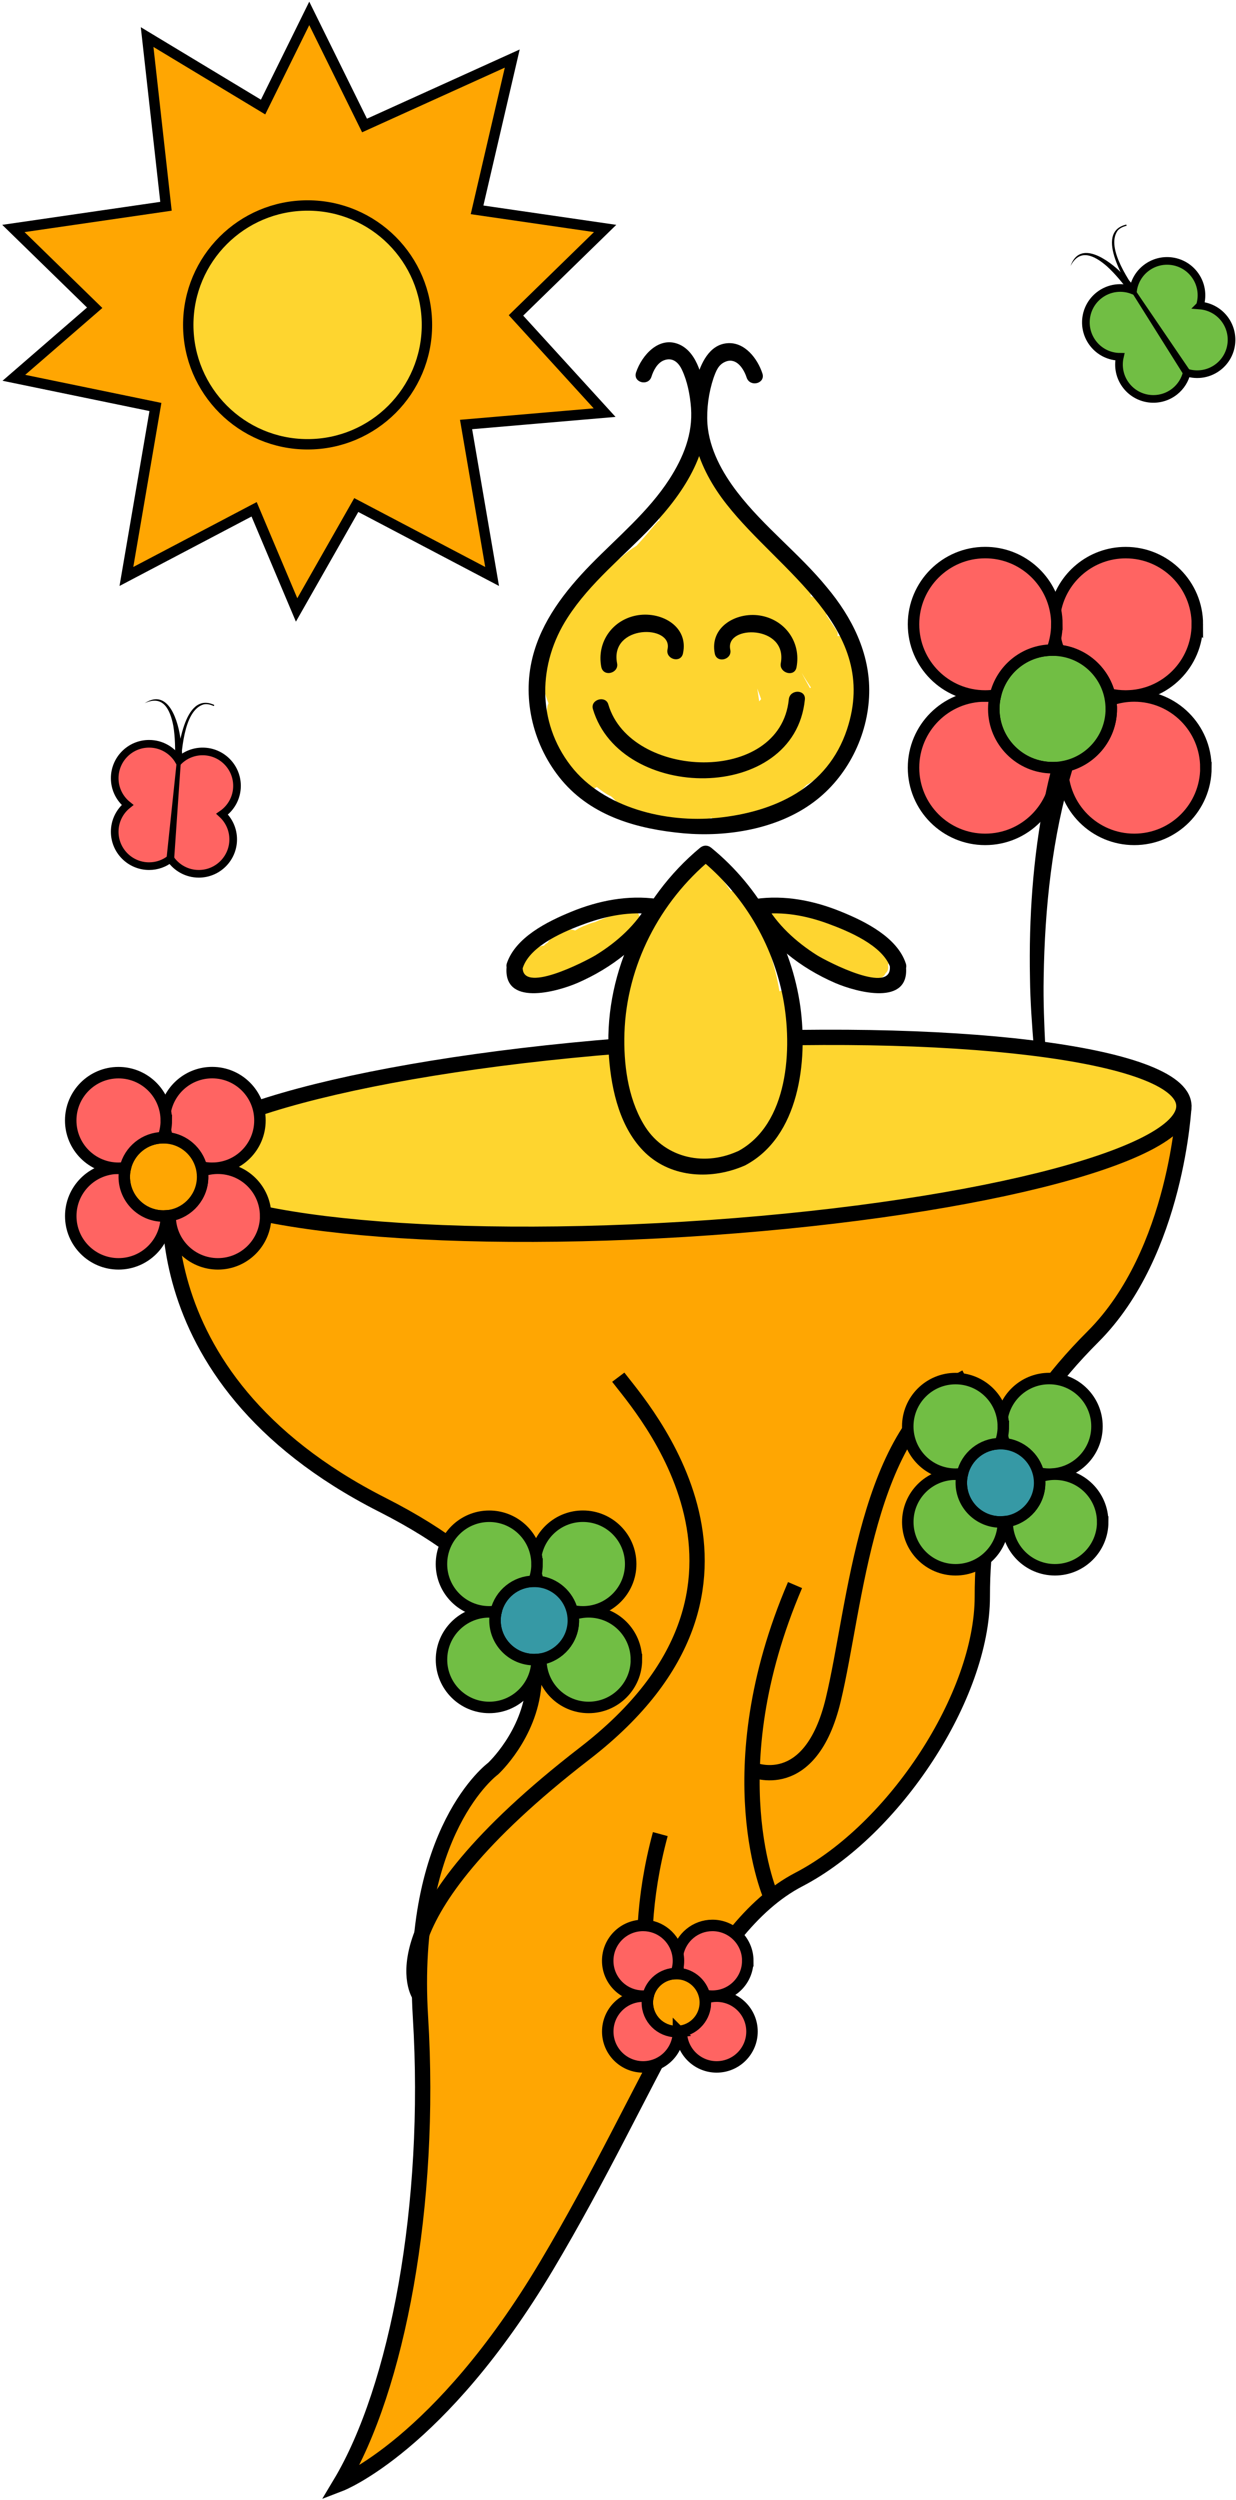 <svg width="277" height="560" viewBox="0 0 277 560" fill="none" xmlns="http://www.w3.org/2000/svg">
<path d="M135.5 92.426L104.45 95.085L110.288 129.127L79.844 113.126L66.471 136.624L56.95 114.079L28.328 129.127L34.832 91.162L3.109 84.627L21.219 68.936L3 51.175L37.197 46.205L32.971 8.303L58.958 23.979L69.308 3L81.697 28.111L114.8 13.117L106.916 47.004L135.616 51.175L115.637 70.649L135.5 92.426Z" fill="#FFA602" stroke="black" stroke-width="2.326" stroke-miterlimit="10"/>
<path d="M38.761 261.296C38.761 261.296 28.277 307.936 85.667 337.059C143.056 366.182 110.507 396.162 110.507 396.162C110.507 396.162 91.663 409.867 94.233 451.838C96.802 493.81 89.093 534.925 76.245 556.339C76.245 556.339 98.515 547.773 122.499 507.515C146.483 467.256 157.618 432.137 179.032 421.002C200.446 409.867 220.147 379.887 220.147 357.617C220.147 335.346 226.143 318.215 244.987 299.37C263.832 280.526 265.339 247.506 265.339 247.506" fill="#FFA602"/>
<path d="M38.761 261.296C38.761 261.296 28.277 307.936 85.667 337.059C143.056 366.182 110.507 396.162 110.507 396.162C110.507 396.162 91.663 409.867 94.233 451.838C96.802 493.81 89.093 534.925 76.245 556.339C76.245 556.339 98.515 547.773 122.499 507.515C146.483 467.256 157.618 432.137 179.032 421.002C200.446 409.867 220.147 379.887 220.147 357.617C220.147 335.346 226.143 318.215 244.987 299.37C263.832 280.526 265.339 247.506 265.339 247.506" stroke="black" stroke-width="3.426" stroke-miterlimit="10"/>
<path d="M153.305 275.36C215.871 271.556 266.02 259.093 265.316 247.524C264.613 235.955 213.323 229.661 150.757 233.466C88.192 237.271 38.042 249.734 38.746 261.302C39.45 272.871 90.739 279.165 153.305 275.36Z" fill="#FED52F" stroke="black" stroke-width="3.426" stroke-miterlimit="10"/>
<path d="M94.027 446.947C94.027 446.947 82.241 430.424 131.065 392.736C179.889 355.047 143.485 315.028 138.56 308.484" stroke="black" stroke-width="3.426" stroke-miterlimit="10"/>
<path d="M147.981 460.25C147.981 460.25 140.058 440.061 147.981 410.826" stroke="black" stroke-width="3.426" stroke-miterlimit="10"/>
<path d="M172.873 425.062C172.873 425.062 160.187 397.018 178.175 355.047" stroke="black" stroke-width="3.426" stroke-miterlimit="10"/>
<path d="M168.573 396.359C168.573 396.359 181.602 402.158 186.741 380.744C191.88 359.33 193.936 320.168 216.464 308.484" stroke="black" stroke-width="3.426" stroke-miterlimit="10"/>
<path d="M245.844 319.5C245.844 325.41 241.056 330.207 235.137 330.207C234.306 330.207 233.492 330.112 232.713 329.924C231.813 326.438 228.824 323.799 225.166 323.405C224.944 322.832 224.772 322.241 224.644 321.624C224.498 320.939 224.43 320.219 224.43 319.491C224.43 318.763 224.498 318.052 224.644 317.358C225.629 312.467 229.955 308.784 235.137 308.784C241.056 308.784 245.844 313.581 245.844 319.491V319.5Z" fill="#71BE44" stroke="black" stroke-width="2.57" stroke-miterlimit="10"/>
<path d="M247.128 340.914C247.128 346.824 242.34 351.621 236.421 351.621C230.503 351.621 225.714 346.824 225.714 340.914C225.714 340.871 225.714 340.819 225.714 340.785C229.843 340.074 232.987 336.468 232.987 332.134C232.987 331.688 232.952 331.234 232.884 330.806C233.989 330.421 235.171 330.207 236.413 330.207C242.332 330.207 247.12 335.003 247.12 340.914H247.128Z" fill="#71BE44" stroke="black" stroke-width="2.57" stroke-miterlimit="10"/>
<path d="M232.996 332.134C232.996 336.468 229.852 340.066 225.723 340.785C225.441 340.836 225.149 340.871 224.858 340.888C224.653 340.905 224.438 340.914 224.216 340.914C219.368 340.914 215.436 336.982 215.436 332.134C215.436 331.509 215.505 330.892 215.624 330.309C215.642 330.241 215.659 330.164 215.676 330.095C216.584 326.249 220.019 323.388 224.139 323.363C224.164 323.363 224.19 323.363 224.216 323.363C224.541 323.363 224.85 323.38 225.167 323.423C228.824 323.808 231.813 326.455 232.713 329.941C232.79 330.224 232.85 330.523 232.893 330.815C232.961 331.252 232.996 331.697 232.996 332.142V332.134Z" fill="#3699A5" stroke="black" stroke-width="2.57" stroke-miterlimit="10"/>
<path d="M224.858 340.888V340.914C224.858 346.824 220.07 351.621 214.151 351.621C208.232 351.621 203.444 346.824 203.444 340.914C203.444 335.003 208.232 330.207 214.151 330.207C214.648 330.207 215.144 330.241 215.624 330.309C215.496 330.892 215.436 331.509 215.436 332.134C215.436 336.982 219.367 340.914 224.215 340.914C224.438 340.914 224.652 340.905 224.858 340.888Z" fill="#71BE44" stroke="black" stroke-width="2.57" stroke-miterlimit="10"/>
<path d="M224.858 319.5C224.858 320.228 224.79 320.939 224.644 321.633C224.524 322.232 224.361 322.806 224.139 323.363C220.027 323.388 216.584 326.258 215.676 330.095C215.17 330.164 214.665 330.207 214.143 330.207C208.224 330.207 203.436 325.41 203.436 319.5C203.436 313.589 208.224 308.793 214.143 308.793C219.325 308.793 223.65 312.476 224.635 317.367C224.781 318.061 224.85 318.772 224.85 319.5H224.858Z" fill="#71BE44" stroke="black" stroke-width="2.57" stroke-miterlimit="10"/>
<path d="M141.343 350.336C141.343 356.246 136.555 361.043 130.636 361.043C129.805 361.043 128.992 360.949 128.212 360.76C127.313 357.274 124.323 354.636 120.666 354.242C120.443 353.668 120.272 353.077 120.143 352.46C119.998 351.775 119.929 351.055 119.929 350.327C119.929 349.599 119.998 348.888 120.143 348.194C121.128 343.303 125.454 339.62 130.636 339.62C136.555 339.62 141.343 344.417 141.343 350.327V350.336Z" fill="#71BE44" stroke="black" stroke-width="2.57" stroke-miterlimit="10"/>
<path d="M142.628 371.75C142.628 377.66 137.84 382.457 131.921 382.457C126.002 382.457 121.214 377.66 121.214 371.75C121.214 371.707 121.214 371.656 121.214 371.621C125.342 370.91 128.486 367.304 128.486 362.97C128.486 362.525 128.452 362.071 128.383 361.642C129.488 361.257 130.67 361.043 131.912 361.043C137.831 361.043 142.619 365.84 142.619 371.75H142.628Z" fill="#71BE44" stroke="black" stroke-width="2.57" stroke-miterlimit="10"/>
<path d="M128.495 362.97C128.495 367.304 125.351 370.902 121.222 371.621C120.94 371.673 120.648 371.707 120.357 371.724C120.152 371.741 119.938 371.75 119.715 371.75C114.867 371.75 110.935 367.818 110.935 362.97C110.935 362.345 111.004 361.728 111.124 361.146C111.141 361.077 111.158 361 111.175 360.931C112.083 357.085 115.518 354.225 119.638 354.199C119.663 354.199 119.689 354.199 119.715 354.199C120.04 354.199 120.349 354.216 120.666 354.259C124.323 354.644 127.313 357.291 128.212 360.777C128.289 361.06 128.349 361.36 128.392 361.651C128.46 362.088 128.495 362.533 128.495 362.979V362.97Z" fill="#3699A5" stroke="black" stroke-width="2.57" stroke-miterlimit="10"/>
<path d="M120.357 371.724V371.75C120.357 377.66 115.569 382.457 109.65 382.457C103.732 382.457 98.943 377.66 98.943 371.75C98.943 365.84 103.732 361.043 109.65 361.043C110.147 361.043 110.644 361.077 111.124 361.146C110.995 361.728 110.935 362.345 110.935 362.97C110.935 367.818 114.867 371.75 119.715 371.75C119.938 371.75 120.152 371.741 120.357 371.724Z" fill="#71BE44" stroke="black" stroke-width="2.57" stroke-miterlimit="10"/>
<path d="M120.358 350.336C120.358 351.064 120.289 351.775 120.144 352.469C120.024 353.068 119.861 353.642 119.638 354.199C115.527 354.225 112.083 357.094 111.175 360.932C110.67 361 110.165 361.043 109.642 361.043C103.723 361.043 98.935 356.246 98.935 350.336C98.935 344.426 103.723 339.629 109.642 339.629C114.824 339.629 119.15 343.312 120.135 348.203C120.281 348.897 120.349 349.608 120.349 350.336H120.358Z" fill="#71BE44" stroke="black" stroke-width="2.57" stroke-miterlimit="10"/>
<path d="M58.256 250.975C58.256 256.885 53.468 261.682 47.549 261.682C46.718 261.682 45.905 261.587 45.125 261.399C44.226 257.913 41.236 255.275 37.579 254.881C37.356 254.307 37.185 253.716 37.056 253.099C36.911 252.414 36.842 251.694 36.842 250.966C36.842 250.238 36.911 249.527 37.056 248.833C38.041 243.942 42.367 240.259 47.549 240.259C53.468 240.259 58.256 245.056 58.256 250.966V250.975Z" fill="#FF6462" stroke="black" stroke-width="2.57" stroke-miterlimit="10"/>
<path d="M59.541 272.389C59.541 278.299 54.753 283.096 48.834 283.096C42.916 283.096 38.127 278.299 38.127 272.389C38.127 272.346 38.127 272.294 38.127 272.26C42.256 271.549 45.4 267.943 45.4 263.609C45.4 263.163 45.365 262.709 45.297 262.281C46.402 261.896 47.584 261.682 48.826 261.682C54.745 261.682 59.533 266.478 59.533 272.389H59.541Z" fill="#FF6462" stroke="black" stroke-width="2.57" stroke-miterlimit="10"/>
<path d="M45.408 263.609C45.408 267.943 42.265 271.541 38.136 272.26C37.853 272.312 37.562 272.346 37.271 272.363C37.065 272.38 36.851 272.389 36.628 272.389C31.78 272.389 27.849 268.457 27.849 263.609C27.849 262.984 27.917 262.367 28.037 261.784C28.054 261.716 28.071 261.639 28.088 261.57C28.996 257.724 32.431 254.863 36.551 254.838C36.577 254.838 36.603 254.838 36.628 254.838C36.954 254.838 37.262 254.855 37.579 254.898C41.237 255.283 44.226 257.93 45.126 261.416C45.203 261.699 45.263 261.999 45.305 262.29C45.374 262.727 45.408 263.172 45.408 263.617V263.609Z" fill="#FFA602" stroke="black" stroke-width="2.57" stroke-miterlimit="10"/>
<path d="M37.271 272.363V272.389C37.271 278.299 32.483 283.096 26.564 283.096C20.645 283.096 15.857 278.299 15.857 272.389C15.857 266.478 20.645 261.682 26.564 261.682C27.061 261.682 27.558 261.716 28.037 261.784C27.909 262.367 27.849 262.984 27.849 263.609C27.849 268.457 31.78 272.389 36.629 272.389C36.851 272.389 37.065 272.38 37.271 272.363Z" fill="#FF6462" stroke="black" stroke-width="2.57" stroke-miterlimit="10"/>
<path d="M37.271 250.975C37.271 251.703 37.202 252.414 37.057 253.108C36.937 253.707 36.774 254.281 36.551 254.838C32.44 254.864 28.996 257.733 28.088 261.57C27.583 261.639 27.078 261.682 26.555 261.682C20.636 261.682 15.848 256.885 15.848 250.975C15.848 245.064 20.636 240.268 26.555 240.268C31.737 240.268 36.063 243.951 37.048 248.842C37.194 249.536 37.262 250.247 37.262 250.975H37.271Z" fill="#FF6462" stroke="black" stroke-width="2.57" stroke-miterlimit="10"/>
<path d="M167.58 439.204C167.58 443.581 164.033 447.127 159.656 447.127C159.04 447.127 158.44 447.059 157.866 446.922C157.198 444.343 154.988 442.39 152.281 442.099C152.119 441.68 151.99 441.234 151.896 440.78C151.793 440.266 151.742 439.744 151.742 439.204C151.742 438.664 151.793 438.133 151.896 437.628C152.624 434.005 155.827 431.281 159.665 431.281C164.042 431.281 167.588 434.827 167.588 439.204H167.58Z" fill="#FF6462" stroke="black" stroke-width="2.57" stroke-miterlimit="10"/>
<path d="M168.531 455.05C168.531 459.427 164.985 462.974 160.608 462.974C156.231 462.974 152.685 459.427 152.685 455.05C152.685 455.016 152.685 454.982 152.685 454.956C155.742 454.434 158.072 451.761 158.072 448.558C158.072 448.224 158.047 447.898 157.995 447.573C158.809 447.281 159.691 447.127 160.608 447.127C164.985 447.127 168.531 450.673 168.531 455.05Z" fill="#FF6462" stroke="black" stroke-width="2.57" stroke-miterlimit="10"/>
<path d="M158.071 448.558C158.071 451.761 155.742 454.434 152.684 454.956C152.478 454.99 152.264 455.025 152.05 455.033C151.896 455.042 151.733 455.05 151.57 455.05C147.981 455.05 145.069 452.138 145.069 448.549C145.069 448.087 145.12 447.633 145.214 447.196C145.223 447.144 145.24 447.084 145.249 447.042C145.917 444.198 148.469 442.082 151.51 442.056C151.527 442.056 151.544 442.056 151.57 442.056C151.81 442.056 152.041 442.065 152.273 442.099C154.979 442.39 157.189 444.343 157.857 446.922C157.917 447.136 157.96 447.35 157.994 447.573C158.046 447.89 158.071 448.224 158.071 448.558Z" fill="#FFA602" stroke="black" stroke-width="2.57" stroke-miterlimit="10"/>
<path d="M152.05 455.033V455.05C152.05 459.427 148.504 462.974 144.127 462.974C139.75 462.974 136.204 459.427 136.204 455.05C136.204 450.673 139.75 447.127 144.127 447.127C144.495 447.127 144.863 447.153 145.223 447.204C145.129 447.641 145.078 448.095 145.078 448.558C145.078 452.147 147.99 455.059 151.579 455.059C151.742 455.059 151.896 455.059 152.059 455.042L152.05 455.033Z" fill="#FF6462" stroke="black" stroke-width="2.57" stroke-miterlimit="10"/>
<path d="M152.05 439.204C152.05 439.744 151.999 440.275 151.888 440.78C151.802 441.217 151.673 441.645 151.511 442.056C148.47 442.082 145.926 444.198 145.249 447.042C144.881 447.093 144.504 447.127 144.119 447.127C139.741 447.127 136.195 443.581 136.195 439.204C136.195 434.827 139.741 431.281 144.119 431.281C147.956 431.281 151.151 434.005 151.888 437.628C151.99 438.142 152.05 438.664 152.05 439.204Z" fill="#FF6462" stroke="black" stroke-width="2.57" stroke-miterlimit="10"/>
<path d="M49.785 182.364C51.31 183.769 52.261 185.782 52.261 188.017C52.261 192.274 48.809 195.726 44.552 195.726C41.905 195.726 39.567 194.39 38.179 192.352C36.868 193.397 35.207 194.013 33.417 194.013C29.16 194.013 25.707 190.561 25.707 186.304C25.707 183.88 26.83 181.713 28.586 180.308C26.83 178.903 25.707 176.736 25.707 174.312C25.707 170.055 29.16 166.603 33.417 166.603C36.269 166.603 38.761 168.154 40.089 170.458C41.468 169.13 43.353 168.316 45.408 168.316C49.666 168.316 53.117 171.768 53.117 176.025C53.117 178.655 51.798 180.976 49.785 182.364Z" fill="#FF6462" stroke="black" stroke-width="1.713" stroke-miterlimit="10"/>
<path d="M37.322 192.274L39.378 172.805C39.806 168.488 41.083 154.671 48.029 157.909L47.909 158.158C47.19 157.824 46.393 157.618 45.639 157.781C41.031 159.16 40.689 168.805 40.372 172.882L39.027 192.42L37.322 192.274Z" fill="black"/>
<path d="M32.415 157.524C37.837 153.978 40.021 161.781 40.483 165.798C40.749 167.348 40.809 168.89 40.946 170.449L39.233 170.466C39.284 167.837 39.267 165.164 38.839 162.569C38.128 158.92 36.552 155.571 32.415 157.524Z" fill="black"/>
<path d="M268.911 68.433C270.975 68.596 272.971 69.589 274.35 71.345C276.98 74.694 276.406 79.542 273.057 82.172C270.975 83.808 268.311 84.202 265.964 83.457C265.579 85.084 264.654 86.6 263.249 87.705C259.9 90.335 255.052 89.761 252.422 86.412C250.923 84.51 250.469 82.112 250.975 79.919C248.722 79.902 246.503 78.891 245.004 76.981C242.375 73.632 242.949 68.784 246.298 66.154C248.542 64.39 251.454 64.073 253.93 65.058C254.195 63.165 255.172 61.358 256.791 60.09C260.14 57.46 264.988 58.034 267.618 61.383C269.245 63.448 269.639 66.094 268.92 68.424L268.911 68.433Z" fill="#71BE44" stroke="black" stroke-width="1.713" stroke-miterlimit="10"/>
<path d="M265.244 83.928L254.829 67.353C252.499 63.696 244.953 52.047 252.422 50.299L252.482 50.573C251.711 50.753 250.957 51.087 250.46 51.678C247.702 55.653 253.381 63.37 255.66 66.805L266.683 82.994L265.253 83.936L265.244 83.928Z" fill="black"/>
<path d="M239.899 59.644C241.972 53.511 248.508 58.291 251.36 61.16C252.525 62.214 253.527 63.396 254.598 64.527L253.262 65.597C251.677 63.499 250.007 61.409 248.062 59.636C245.253 57.203 241.947 55.55 239.899 59.636V59.644Z" fill="black"/>
<path d="M268.329 139.836C268.329 148.71 261.142 155.896 252.268 155.896C251.017 155.896 249.801 155.751 248.636 155.477C247.283 150.243 242.803 146.286 237.312 145.703C236.978 144.847 236.713 143.956 236.533 143.039C236.319 142.003 236.208 140.932 236.208 139.844C236.208 138.756 236.319 137.677 236.533 136.641C238.015 129.309 244.499 123.784 252.277 123.784C261.151 123.784 268.337 130.97 268.337 139.844L268.329 139.836Z" fill="#FF6462" stroke="black" stroke-width="2.57" stroke-miterlimit="10"/>
<path d="M270.256 171.957C270.256 180.831 263.069 188.017 254.195 188.017C245.321 188.017 238.135 180.831 238.135 171.957C238.135 171.888 238.135 171.82 238.135 171.76C244.336 170.689 249.047 165.293 249.047 158.791C249.047 158.115 248.996 157.447 248.893 156.796C250.555 156.213 252.328 155.896 254.187 155.896C263.061 155.896 270.247 163.083 270.247 171.957H270.256Z" fill="#FF6462" stroke="black" stroke-width="2.57" stroke-miterlimit="10"/>
<path d="M249.056 158.791C249.056 165.293 244.336 170.698 238.143 171.76C237.715 171.837 237.286 171.897 236.85 171.923C236.533 171.948 236.216 171.957 235.89 171.957C228.618 171.957 222.716 166.064 222.716 158.783C222.716 157.841 222.811 156.924 223.008 156.042C223.025 155.931 223.05 155.819 223.085 155.716C224.447 149.952 229.603 145.652 235.77 145.609C235.805 145.609 235.847 145.609 235.882 145.609C236.361 145.609 236.841 145.635 237.304 145.695C242.794 146.277 247.274 150.243 248.627 155.468C248.739 155.896 248.833 156.333 248.893 156.787C248.996 157.438 249.047 158.106 249.047 158.783L249.056 158.791Z" fill="#71BE44" stroke="black" stroke-width="2.57" stroke-miterlimit="10"/>
<path d="M236.85 171.923V171.957C236.85 180.831 229.663 188.017 220.789 188.017C211.915 188.017 204.729 180.831 204.729 171.957C204.729 163.083 211.915 155.896 220.789 155.896C221.543 155.896 222.279 155.948 223.008 156.05C222.819 156.933 222.716 157.849 222.716 158.791C222.716 166.064 228.609 171.965 235.89 171.965C236.216 171.965 236.541 171.948 236.85 171.931V171.923Z" fill="#FF6462" stroke="black" stroke-width="2.57" stroke-miterlimit="10"/>
<path d="M236.85 139.836C236.85 140.932 236.738 142.003 236.524 143.031C236.344 143.922 236.096 144.787 235.77 145.618C229.603 145.66 224.447 149.96 223.085 155.725C222.331 155.836 221.569 155.896 220.789 155.896C211.915 155.896 204.729 148.71 204.729 139.836C204.729 130.962 211.915 123.775 220.789 123.775C228.558 123.775 235.051 129.3 236.533 136.632C236.747 137.669 236.858 138.739 236.858 139.836H236.85Z" fill="#FF6462" stroke="black" stroke-width="2.57" stroke-miterlimit="10"/>
<path d="M240.31 172.471C235.788 187.452 234.134 203.393 233.895 219.025C233.792 224.301 234.023 229.569 234.28 234.837L231.719 235.034C231.291 229.706 230.888 224.378 230.828 219.033C230.563 205.654 231.496 192.163 234.083 179.015C234.623 176.351 235.188 173.773 235.985 171.049L240.319 172.471H240.31Z" fill="black"/>
<path d="M68.936 99.52C83.707 99.52 95.682 87.545 95.682 72.773C95.682 58.002 83.707 46.027 68.936 46.027C54.164 46.027 42.19 58.002 42.19 72.773C42.19 87.545 54.164 99.52 68.936 99.52Z" fill="#FED52F" stroke="black" stroke-width="2.326" stroke-miterlimit="10"/>
<path d="M192.129 155.305C191.913 154.151 191.697 152.926 191.48 151.773C191.48 151.629 191.48 151.412 191.48 151.196C191.48 150.98 191.408 150.764 191.336 150.547C191.264 150.187 191.264 149.827 191.192 149.394C191.192 149.25 191.12 149.106 191.048 148.962C190.76 147.664 190.399 146.367 189.967 145.07C189.823 144.637 189.678 144.205 189.534 143.844V143.772C189.462 143.628 189.39 143.484 189.39 143.34C189.03 142.619 188.381 142.403 187.66 142.475C187.804 142.042 187.732 141.61 187.444 141.177L185.21 137.79C185.282 137.429 185.21 137.069 185.065 136.636C184.417 135.339 183.696 134.546 182.398 133.825C182.182 133.681 181.894 133.609 181.678 133.609C181.75 131.591 180.236 130.221 178.939 128.708C177.065 126.401 175.191 124.095 173.245 121.788C169.28 117.031 165.172 112.418 160.991 107.805C160.631 107.445 160.27 107.3 159.838 107.3C159.622 106.796 159.261 106.363 158.613 106.075C158.757 105.571 158.901 104.994 158.973 104.417C159.333 102.471 156.739 101.174 155.657 103.048C154.937 104.273 154.36 105.498 153.855 106.796C153.063 106.652 152.198 107.012 151.981 108.021C151.765 108.886 151.549 109.751 151.477 110.688C150.179 112.202 149.026 113.86 148.017 115.589C147.801 115.95 147.729 116.31 147.801 116.599C147.585 116.671 147.368 116.815 147.152 117.103C146.431 117.896 145.711 118.761 144.99 119.626C144.197 120.563 143.404 121.428 142.611 122.293C142.539 122.293 142.467 122.365 142.467 122.365C141.17 123.158 140.016 124.095 139.007 125.032C138.791 125.104 138.575 125.176 138.359 125.392C135.836 127.482 133.313 129.501 130.79 131.591C130.07 132.24 130.07 133.032 130.43 133.609C130.43 133.609 130.358 133.609 130.358 133.681C126.682 136.708 124.592 140.673 123.799 145.214C121.42 148.962 121.204 153.503 122.934 157.539C122.862 157.683 122.79 157.899 122.718 158.044C122.069 161.864 122.573 165.324 124.303 168.783C124.447 169.072 124.664 169.288 124.88 169.432C125.384 170.441 126.033 171.378 126.754 172.315C127.114 172.82 127.907 172.964 128.484 172.748C128.556 172.748 128.628 172.676 128.7 172.676C129.205 174.189 130.286 175.415 131.871 176.352C132.592 176.784 133.241 176.64 133.746 176.279C134.827 177.144 135.836 177.865 136.629 178.226C136.701 178.226 136.773 178.298 136.845 178.298C136.989 178.37 137.061 178.514 137.205 178.586C137.566 178.946 137.926 179.307 138.286 179.667C140.016 181.181 143.044 183.487 145.566 183.199C146.936 184.496 148.81 185.073 150.828 184.785C151.116 184.785 151.405 184.857 151.693 184.785C153.423 185.65 155.225 185.073 156.811 183.992C157.676 183.992 158.613 183.631 159.405 183.127C160.631 184.352 162.433 184.208 164.163 183.343C164.451 183.487 164.883 183.487 165.244 183.343C165.748 183.127 166.253 182.983 166.757 182.767C167.046 182.839 167.334 182.839 167.622 182.767C168.127 182.622 168.559 182.478 168.992 182.334C170.217 182.118 171.37 181.685 172.596 181.109C173.1 181.181 173.605 181.037 174.037 180.676C174.254 180.532 174.398 180.388 174.614 180.172C175.191 180.316 175.839 180.244 176.344 179.811C177.93 178.586 179.371 177.217 180.741 175.847C184.273 173.829 186.939 170.874 188.453 167.126C188.958 166.261 189.462 165.396 189.823 164.531C190.832 162.657 191.48 160.566 191.769 158.26C191.841 157.827 191.697 157.323 191.48 156.962C191.985 156.602 192.273 156.025 192.129 155.305ZM181.75 154.007C181.678 154.007 181.606 154.079 181.534 154.151C180.885 152.998 180.236 151.845 179.66 150.692C180.308 151.845 181.029 152.926 181.75 154.007ZM170.578 156.602C170.433 156.746 170.361 156.89 170.217 157.035C170.217 157.035 170.145 157.035 170.145 157.107C170.001 156.17 169.857 155.233 169.713 154.223C170.001 155.016 170.289 155.809 170.578 156.602Z" fill="#FED530"/>
<path d="M143.26 206.12C143.548 204.895 142.683 203.525 141.097 203.886C139.944 204.174 138.791 204.606 137.71 204.967C137.565 204.967 137.421 204.967 137.277 205.039C135.908 205.471 134.61 205.976 133.313 206.552C132.664 206.697 132.087 206.913 131.583 207.129C131.511 207.129 131.511 207.129 131.439 207.201C130.502 207.489 129.709 207.922 128.916 208.427C127.763 207.994 126.321 208.21 125.096 209.364C125.096 209.364 125.096 209.364 125.024 209.436C124.663 209.508 124.303 209.652 124.015 209.868C123.51 210.156 123.078 210.589 122.717 211.165C122.429 211.31 122.141 211.526 121.924 211.814C121.276 211.886 120.555 212.103 119.906 212.463C118.825 212.823 118.032 213.76 117.672 214.914C117.383 215.202 117.167 215.634 116.951 216.139C116.374 217.725 117.095 219.166 118.393 219.743C118.753 219.959 119.185 220.031 119.618 219.959C119.69 219.959 119.762 219.959 119.834 219.959C120.411 219.887 120.987 219.743 121.564 219.527C122.141 219.455 122.645 219.238 123.222 218.95C123.294 218.95 123.294 219.022 123.366 219.022C126.033 220.608 128.628 218.59 130.141 216.139C130.213 216.067 130.213 215.995 130.285 215.995C130.285 215.995 130.358 215.995 130.358 215.923C130.79 215.995 131.222 215.995 131.655 215.706C132.664 215.058 133.673 214.337 134.61 213.688C137.71 212.247 140.449 210.445 142.899 207.994C143.332 207.273 143.404 206.697 143.26 206.12Z" fill="#FED530"/>
<path d="M174.542 245.979C174.903 245.547 175.191 245.042 175.335 244.538C177.353 240.357 178.146 235.744 177.641 231.059C177.641 230.915 177.569 230.699 177.497 230.555C177.714 228.104 177.569 225.581 177.137 223.131C176.921 221.833 175.695 221.617 174.686 222.049C173.389 214.265 170.506 206.913 166.181 200.282C165.604 199.345 164.595 199.273 163.802 199.633C162.073 197.11 160.199 194.732 158.036 192.425C156.45 190.695 153.928 193.29 155.513 194.948C155.513 194.948 155.513 194.948 155.513 195.02C155.369 195.164 155.225 195.308 155.081 195.524C154.793 195.885 154.504 196.245 154.216 196.606C153.784 196.606 153.423 196.822 153.135 197.182C152.342 196.606 150.9 196.75 150.396 197.687C147.441 203.165 144.99 208.787 143.116 214.625C139.872 221.761 138.143 229.618 138.287 237.69C138.287 239.132 139.584 239.709 140.665 239.348C140.809 240.718 141.026 242.159 141.314 243.529C141.098 245.114 141.458 247.277 141.891 248.718C142.107 251.313 142.972 253.836 144.846 255.566C145.278 255.998 145.855 256.215 146.432 256.359C147.657 257.512 149.026 258.161 150.396 257.44C150.468 257.512 150.54 257.584 150.612 257.584C151.045 257.944 151.549 258.089 151.982 258.089C153.063 259.314 154.504 260.035 156.162 260.035C157.171 260.179 158.18 260.035 159.261 259.674C159.694 259.53 160.199 259.17 160.415 258.665C160.631 260.035 162.145 260.828 163.442 259.746C164.956 258.521 166.397 257.152 167.767 255.782C168.415 256.215 169.28 256.287 169.929 255.494C171.803 253.403 173.101 251.169 174.11 248.574C174.326 247.925 174.254 247.421 173.893 247.061C174.11 246.7 174.326 246.34 174.542 245.979Z" fill="#FED530"/>
<path d="M198.689 214.049C198.328 213.688 197.968 213.328 197.607 213.039C197.607 212.607 197.463 212.175 197.103 211.742C196.166 210.805 195.517 209.94 194.941 208.787C194.364 207.706 192.922 207.778 192.129 208.426C191.985 208.066 191.769 207.778 191.409 207.562C189.607 206.48 187.733 205.615 185.714 204.967C185.21 204.823 184.705 204.895 184.345 205.183C183.84 204.895 183.336 204.678 182.831 204.39C182.255 204.102 181.678 204.102 181.246 204.318C180.237 203.597 179.227 202.804 178.218 202.084C177.281 201.363 176.128 202.011 175.696 202.949C175.191 202.804 174.686 202.66 174.11 202.516C173.029 202.3 171.803 203.021 171.803 204.246C171.587 204.318 171.443 204.39 171.227 204.462C169.136 205.399 170.938 208.499 173.029 207.562C173.173 207.778 173.389 207.994 173.605 208.138C174.542 208.643 175.479 209.003 176.416 209.219C176.488 209.291 176.561 209.363 176.633 209.436C176.705 209.796 176.849 210.156 177.065 210.445C181.029 215.13 186.291 218.013 192.274 218.95C192.49 219.022 192.778 219.094 192.994 219.166C193.283 219.238 193.571 219.238 193.859 219.166C194.003 219.166 194.076 219.166 194.22 219.238C194.508 219.238 194.724 219.238 194.941 219.094C195.301 219.166 195.733 219.238 196.094 219.238C196.382 219.238 196.67 219.166 196.887 219.094C197.679 219.094 198.184 218.59 198.472 218.013C198.977 217.58 199.193 216.86 198.977 216.139C199.409 215.49 199.337 214.697 198.689 214.049Z" fill="#FED530"/>
<path d="M170.866 83.659C169.785 80.343 166.902 76.523 162.938 76.883C158.901 77.244 157.027 81.496 156.09 84.884C153.135 95.263 156.378 104.778 162.866 112.995C174.686 128.059 197.319 140.745 189.823 163.377C185.498 176.424 173.605 181.902 160.703 183.199C149.243 184.352 135.187 180.965 127.907 171.522C120.267 161.648 120.555 148.601 127.187 138.366C132.232 130.51 139.728 124.671 146.071 117.968C153.567 110.039 159.838 100.453 158.18 89.064C157.604 85.1 156.451 79.046 152.27 77.172C147.729 75.153 143.837 79.55 142.539 83.442C141.819 85.677 145.278 86.614 145.999 84.379C146.432 83.01 147.297 81.28 148.81 80.703C150.684 79.983 152.054 81.136 152.847 82.866C154.072 85.461 154.649 88.56 154.865 91.371C155.297 97.209 153.135 102.471 150.036 107.3C145.278 114.652 138.431 120.275 132.376 126.473C126.61 132.384 121.348 139.159 119.33 147.304C116.952 156.89 119.618 167.27 125.889 174.766C132.737 182.911 142.972 185.722 153.207 186.659C162.938 187.524 174.182 185.722 182.255 179.739C189.895 174.117 194.58 164.747 194.796 155.305C195.013 146.295 190.904 138.222 185.282 131.519C179.155 124.023 171.227 118.04 165.244 110.256C161.856 105.859 158.973 100.597 158.541 94.975C158.325 91.515 158.829 87.911 159.91 84.668C160.487 83.082 160.991 81.641 162.649 80.992C165.028 80.055 166.686 82.578 167.334 84.596C168.127 86.83 171.587 85.893 170.866 83.659Z" fill="black"/>
<path d="M166.974 261.044C179.155 254.629 181.029 237.69 179.371 225.509C177.425 211.67 170.289 198.768 159.405 189.902C158.612 189.254 157.675 189.254 156.883 189.902C143.26 201.219 135.115 219.094 136.484 236.897C137.061 244.394 139.007 252.827 144.629 258.233C150.612 263.927 159.622 264.287 166.974 261.044C169.064 260.107 167.262 257.007 165.172 257.944C157.387 261.404 148.521 259.17 144.197 251.746C140.665 245.763 139.728 238.195 139.944 231.347C140.449 216.283 147.801 202.012 159.405 192.425C158.54 192.425 157.675 192.425 156.883 192.425C166.541 200.282 173.1 211.238 175.479 223.491C177.641 234.735 176.776 251.89 165.244 257.944C163.081 259.026 164.883 262.125 166.974 261.044Z" fill="black"/>
<path d="M203.013 215.851C201.139 210.012 193.931 206.408 188.597 204.246C182.471 201.723 175.84 200.426 169.28 201.363C168.055 201.507 167.695 203.093 168.199 204.03C172.308 211.382 179.516 216.86 187.156 220.175C191.841 222.193 204.094 225.581 203.013 216.283C202.725 213.977 199.121 213.977 199.409 216.283C200.202 223.13 185.21 215.274 183.119 213.977C178.434 211.021 174.11 207.129 171.371 202.156C171.01 203.021 170.65 203.886 170.29 204.823C175.407 204.102 180.669 205.111 185.426 206.841C189.967 208.499 197.896 211.742 199.553 216.788C200.274 219.022 203.734 218.085 203.013 215.851Z" fill="black"/>
<path d="M117.168 216.788C118.826 211.742 126.682 208.499 131.295 206.841C136.124 205.111 141.314 204.102 146.432 204.823C146.071 203.958 145.711 203.093 145.35 202.156C142.611 207.129 138.287 211.021 133.457 213.977C131.295 215.274 116.375 223.058 117.168 216.283C117.456 213.977 113.852 213.977 113.564 216.283C112.483 225.581 124.736 222.193 129.421 220.175C137.061 216.86 144.269 211.382 148.378 204.03C148.882 203.093 148.522 201.579 147.297 201.363C140.737 200.426 134.106 201.723 127.979 204.246C122.718 206.408 115.51 209.94 113.564 215.851C112.987 218.013 116.447 219.022 117.168 216.788Z" fill="black"/>
<path d="M138.287 148.529C136.629 139.88 150.829 139.808 149.604 145.43C149.099 147.664 152.559 148.673 153.063 146.367C154.361 140.384 148.378 136.997 143.044 137.79C137.35 138.655 133.674 143.772 134.755 149.394C135.26 151.773 138.792 150.764 138.287 148.529Z" fill="black"/>
<path d="M178.506 149.466C179.587 143.844 175.911 138.727 170.217 137.862C164.955 137.069 158.973 140.456 160.198 146.439C160.703 148.673 164.162 147.736 163.658 145.502C162.433 139.88 176.632 139.952 174.974 148.601C174.614 150.764 178.074 151.773 178.506 149.466Z" fill="black"/>
<path d="M132.881 158.836C139.08 179.667 178.074 180.028 180.381 156.674C180.597 154.368 176.993 154.368 176.777 156.674C174.831 175.919 141.314 174.622 136.341 157.827C135.764 155.665 132.232 156.674 132.881 158.836Z" fill="black"/>
</svg>
